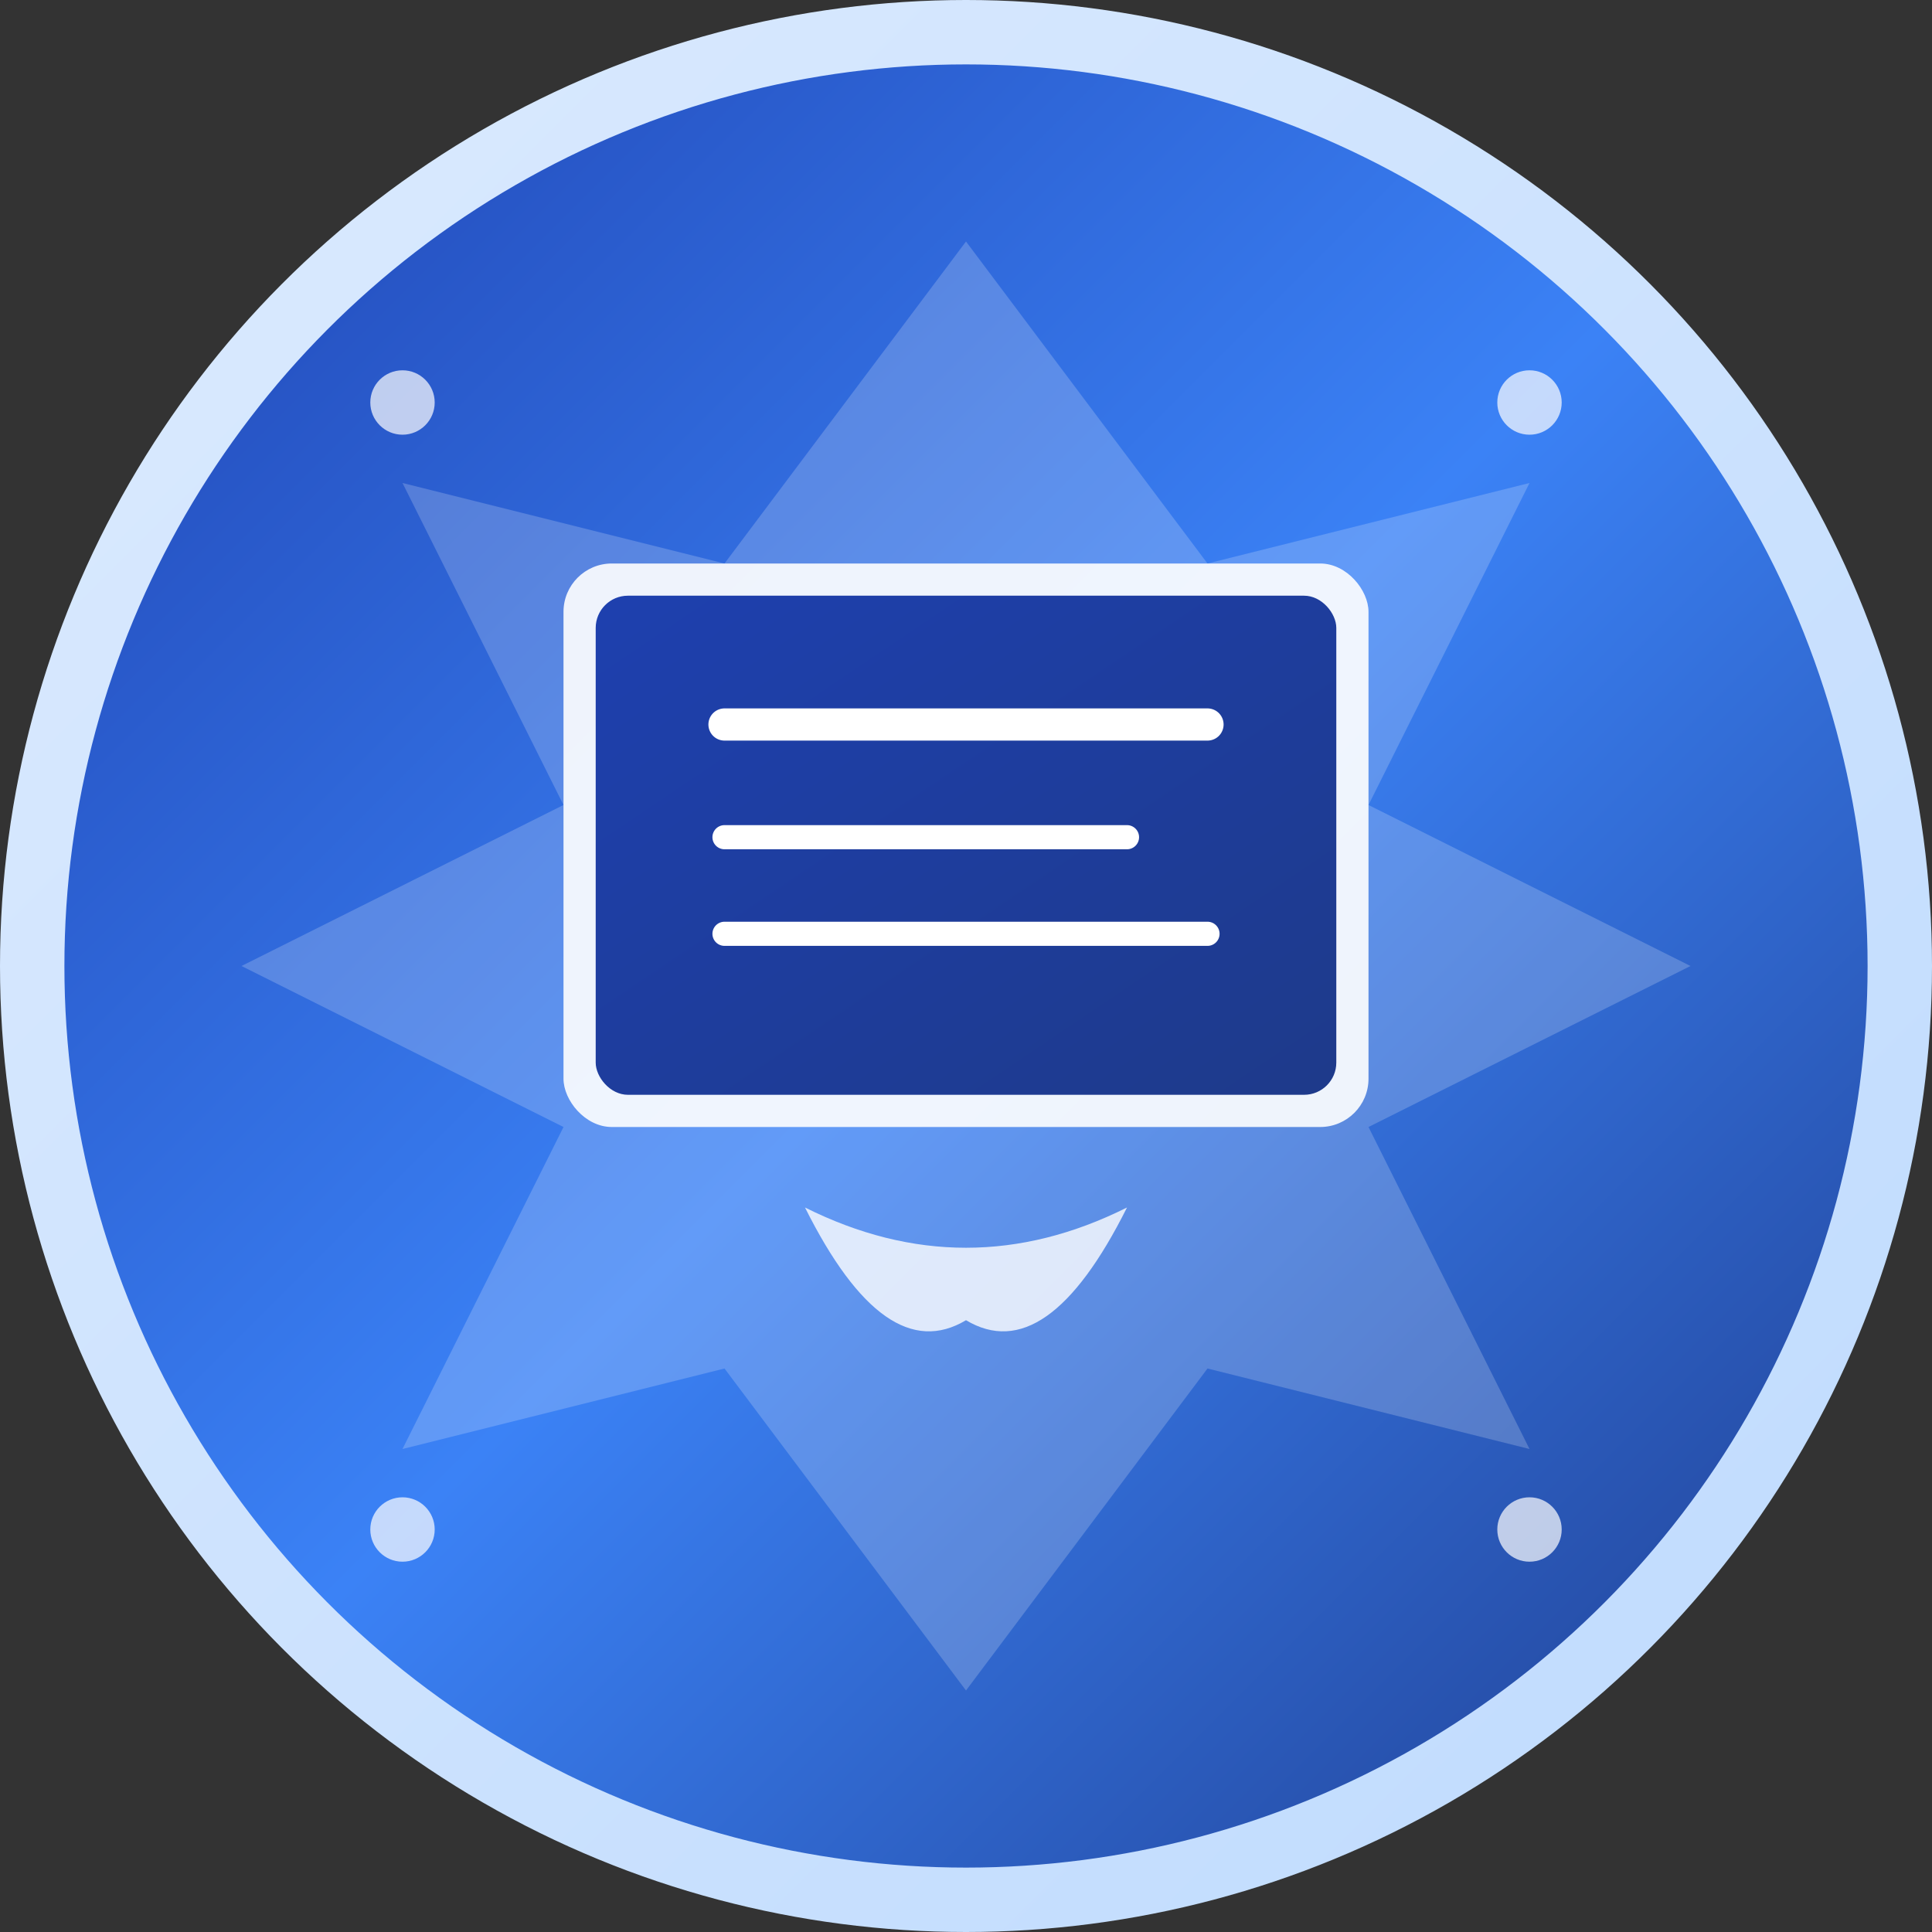<?xml version="1.0" encoding="UTF-8"?>
<svg width="120" height="120" viewBox="0 0 120 120" fill="none" xmlns="http://www.w3.org/2000/svg">
  <rect x="0" y="0" width="120" height="120" fill="#333333" stroke="none"/>
  <!-- Background Circle -->
  <circle cx="60" cy="60" r="58" fill="url(#gradient1)" stroke="url(#gradient2)" stroke-width="4"/>
  
  <!-- Islamic Pattern -->
  <path d="M60 15 L75 35 L95 30 L85 50 L105 60 L85 70 L95 90 L75 85 L60 105 L45 85 L25 90 L35 70 L15 60 L35 50 L25 30 L45 35 Z" fill="white" fill-opacity="0.2"/>
  
  <!-- Book Icon -->
  <rect x="35" y="35" width="50" height="35" rx="3" fill="white" fill-opacity="0.9"/>
  <rect x="37" y="37" width="46" height="31" rx="2" fill="url(#gradient3)"/>
  
  <!-- Pages -->
  <line x1="45" y1="45" x2="75" y2="45" stroke="white" stroke-width="2" stroke-linecap="round"/>
  <line x1="45" y1="52" x2="70" y2="52" stroke="white" stroke-width="1.5" stroke-linecap="round"/>
  <line x1="45" y1="58" x2="75" y2="58" stroke="white" stroke-width="1.5" stroke-linecap="round"/>
  
  <!-- Arabic Calligraphy Style -->
  <path d="M50 75 Q60 80 70 75 Q65 85 60 82 Q55 85 50 75" fill="white" fill-opacity="0.8"/>
  
  <!-- Stars -->
  <circle cx="25" cy="25" r="2" fill="white" fill-opacity="0.7"/>
  <circle cx="95" cy="25" r="2" fill="white" fill-opacity="0.7"/>
  <circle cx="25" cy="95" r="2" fill="white" fill-opacity="0.7"/>
  <circle cx="95" cy="95" r="2" fill="white" fill-opacity="0.7"/>
  
  <defs>
    <linearGradient id="gradient1" x1="0%" y1="0%" x2="100%" y2="100%">
      <stop offset="0%" style="stop-color:#1e40af;stop-opacity:1" />
      <stop offset="50%" style="stop-color:#3b82f6;stop-opacity:1" />
      <stop offset="100%" style="stop-color:#1e3a8a;stop-opacity:1" />
    </linearGradient>
    <linearGradient id="gradient2" x1="0%" y1="0%" x2="100%" y2="100%">
      <stop offset="0%" style="stop-color:#dbeafe;stop-opacity:1" />
      <stop offset="100%" style="stop-color:#bfdbfe;stop-opacity:1" />
    </linearGradient>
    <linearGradient id="gradient3" x1="0%" y1="0%" x2="100%" y2="100%">
      <stop offset="0%" style="stop-color:#1e40af;stop-opacity:1" />
      <stop offset="100%" style="stop-color:#1e3a8a;stop-opacity:1" />
    </linearGradient>
  </defs>
</svg>
